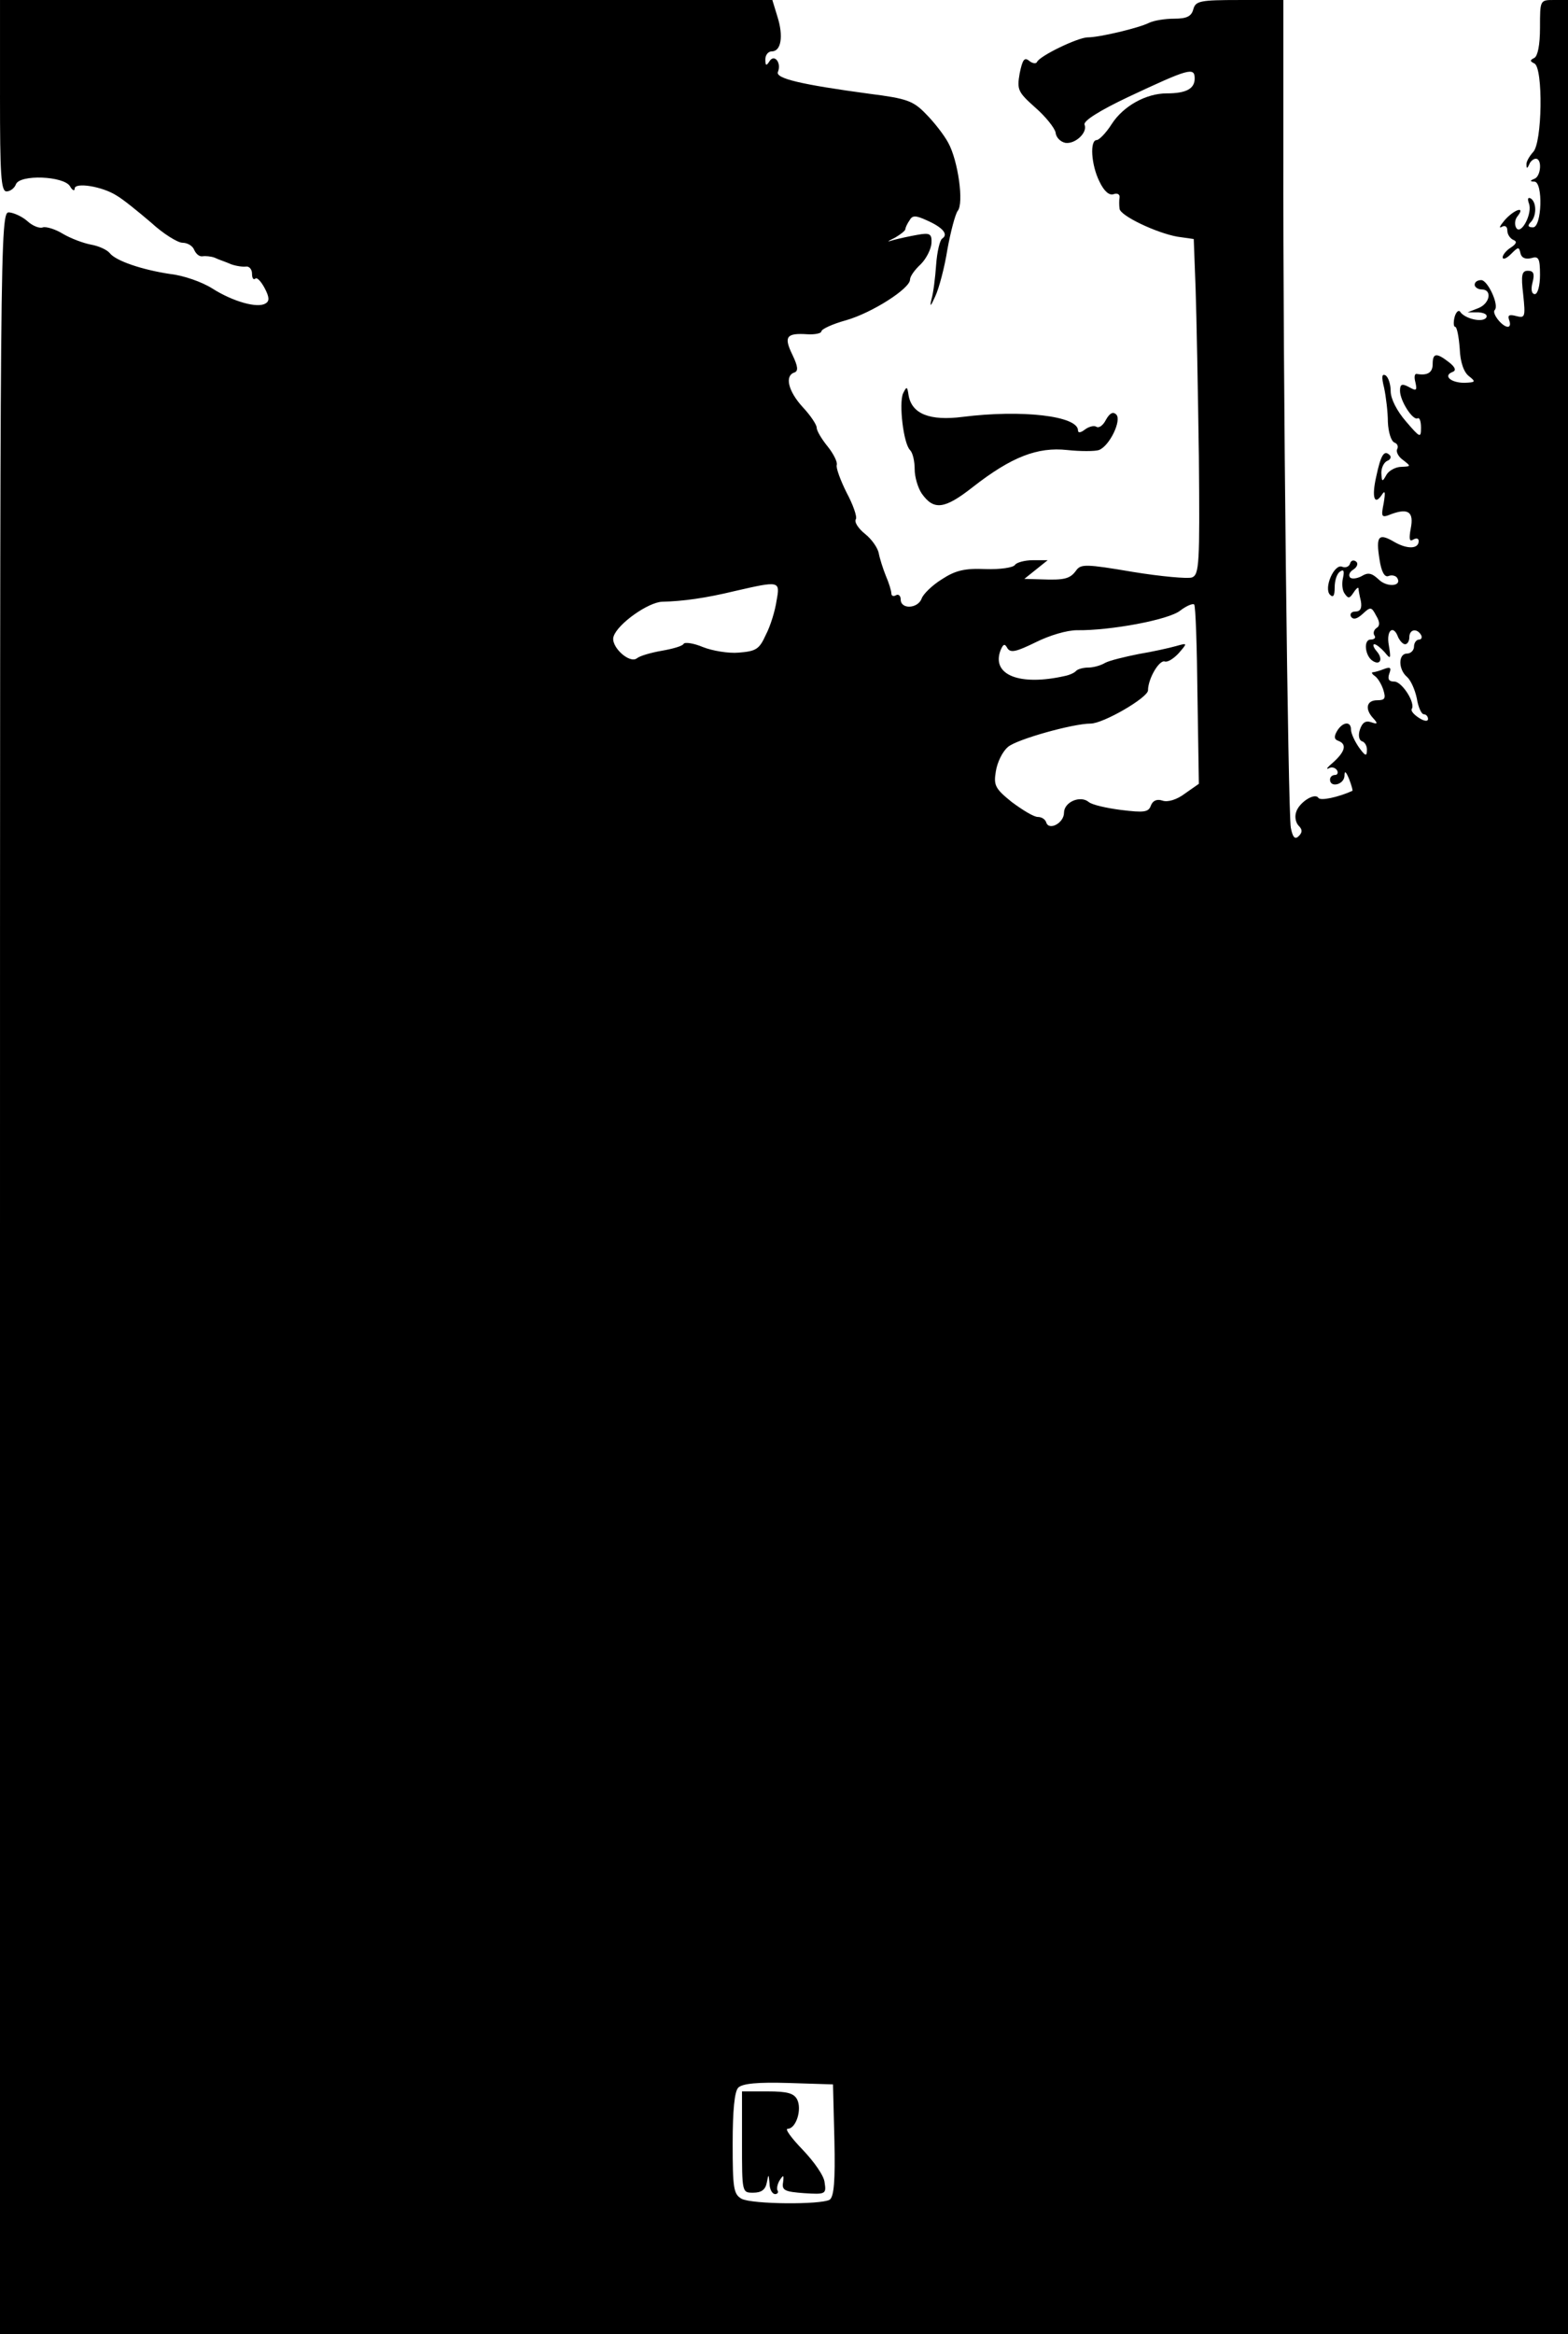 <?xml version="1.0" standalone="no"?>
<!DOCTYPE svg PUBLIC "-//W3C//DTD SVG 20010904//EN"
 "http://www.w3.org/TR/2001/REC-SVG-20010904/DTD/svg10.dtd">
<svg version="1.0" xmlns="http://www.w3.org/2000/svg"
 width="336pt" height="500pt" viewBox="0 0 336 500"
 preserveAspectRatio="xMidYMid meet">
<g transform="translate(0,500) scale(0.1,-0.1)"
fill="#000000" stroke="none">
<path d="M0 4795 c0 -169 2 -205 14 -205 8 0 17 7 20 15 8 22 103 18 116 -4 5
-9 10 -11 10 -5 0 14 59 5 90 -15 14 -8 47 -35 74 -58 26 -24 57 -43 67 -43
11 0 22 -7 25 -15 4 -9 11 -15 18 -14 6 1 18 0 26 -3 8 -4 24 -9 35 -14 11 -4
26 -6 32 -5 7 1 13 -6 13 -15 0 -10 3 -14 7 -11 3 4 12 -5 20 -20 10 -19 11
-28 2 -33 -17 -11 -70 4 -114 32 -22 14 -62 28 -90 31 -60 9 -117 28 -130 45
-6 7 -23 15 -40 18 -16 3 -43 13 -60 23 -16 10 -36 16 -43 14 -7 -3 -22 3 -33
13 -11 10 -29 18 -39 19 -20 2 -20 -20 -20 -2272 l0 -2273 1680 0 1680 0 0
2500 0 2500 -30 0 c-30 0 -30 0 -30 -59 0 -38 -5 -61 -12 -65 -10 -5 -10 -7 0
-12 19 -9 17 -171 -3 -190 -8 -9 -15 -21 -14 -27 0 -9 2 -8 6 1 2 6 9 12 14
12 14 0 11 -38 -3 -43 -10 -4 -10 -6 0 -6 19 -1 16 -98 -3 -98 -11 0 -12 4 -5
11 13 13 13 43 0 51 -6 3 -7 -1 -4 -10 9 -22 -17 -70 -27 -53 -4 7 -3 18 3 25
18 23 -8 14 -28 -9 -10 -12 -13 -18 -6 -14 7 4 12 1 12 -8 0 -8 6 -17 13 -20
8 -3 7 -8 -5 -16 -10 -6 -18 -16 -18 -21 0 -6 8 -3 18 7 15 15 17 16 20 2 2
-10 10 -14 23 -11 16 5 19 0 19 -36 0 -23 -5 -41 -11 -41 -7 0 -9 10 -5 25 5
19 2 25 -10 25 -13 0 -15 -9 -10 -51 5 -48 4 -51 -15 -46 -15 4 -19 2 -15 -9
3 -8 2 -14 -3 -14 -12 0 -35 29 -28 36 10 10 -15 64 -29 64 -8 0 -14 -4 -14
-10 0 -5 7 -10 15 -10 23 0 18 -30 -7 -40 l-23 -9 23 0 c13 -1 20 -5 17 -11
-7 -12 -46 -3 -56 12 -3 5 -9 0 -12 -11 -3 -12 -2 -21 1 -21 4 0 8 -21 10 -47
1 -29 9 -51 20 -59 15 -12 14 -13 -10 -14 -29 0 -46 15 -26 23 9 3 7 10 -7 21
-27 21 -35 20 -35 -4 0 -18 -11 -25 -34 -21 -5 1 -6 -7 -3 -18 4 -18 2 -19
-14 -10 -15 8 -19 6 -19 -8 0 -22 28 -65 38 -59 4 2 7 -7 7 -20 0 -23 -2 -22
-32 13 -20 23 -33 49 -33 65 0 15 -5 30 -11 34 -8 4 -9 -3 -3 -27 4 -19 8 -52
8 -73 1 -22 7 -41 14 -44 6 -2 9 -8 6 -14 -3 -5 2 -16 12 -23 18 -14 18 -14
-3 -15 -12 0 -27 -8 -32 -17 -9 -16 -10 -16 -11 4 0 12 6 23 13 26 6 2 9 8 5
12 -12 12 -19 1 -29 -46 -10 -44 -4 -63 12 -39 7 11 8 6 4 -18 -6 -30 -5 -32
17 -23 36 13 48 4 41 -31 -4 -22 -3 -29 5 -24 7 4 12 3 12 -3 0 -17 -24 -18
-52 -2 -34 20 -40 13 -32 -37 4 -27 11 -39 19 -36 7 3 16 1 19 -4 11 -18 -22
-21 -40 -3 -15 14 -23 15 -36 7 -9 -5 -21 -7 -25 -3 -4 5 -1 12 7 17 8 5 11
13 6 17 -5 4 -11 3 -13 -4 -2 -7 -10 -10 -17 -7 -17 7 -40 -46 -26 -60 7 -7
10 -2 10 16 0 15 5 30 12 34 7 5 9 1 6 -13 -3 -12 -2 -27 3 -34 8 -12 11 -11
19 1 5 8 10 13 11 10 0 -3 2 -15 5 -27 3 -16 -1 -23 -12 -23 -8 0 -12 -5 -9
-11 5 -7 13 -5 25 6 17 16 19 15 29 -4 8 -13 8 -22 1 -26 -6 -4 -8 -11 -5 -16
4 -5 0 -9 -8 -9 -16 0 -12 -36 5 -46 16 -10 22 5 8 21 -7 8 -9 15 -5 15 4 0
14 -8 22 -17 13 -16 14 -15 9 15 -6 32 10 45 20 17 4 -8 10 -15 15 -15 5 0 9
7 9 15 0 17 16 20 25 5 3 -5 1 -10 -4 -10 -6 0 -11 -7 -11 -15 0 -8 -7 -15
-15 -15 -19 0 -19 -34 0 -50 8 -7 17 -27 21 -46 3 -19 10 -34 15 -34 5 0 9 -5
9 -10 0 -6 -8 -5 -19 2 -11 7 -18 15 -16 19 9 13 -21 59 -37 59 -12 0 -15 5
-11 17 5 13 2 15 -11 10 -10 -4 -21 -7 -24 -7 -4 0 -2 -4 4 -8 6 -4 14 -17 18
-29 6 -19 4 -23 -13 -23 -23 0 -27 -19 -8 -39 10 -11 9 -13 -5 -8 -12 4 -19
-1 -24 -16 -4 -12 -2 -23 5 -25 6 -2 11 -11 10 -20 0 -13 -4 -11 -17 7 -9 13
-17 30 -17 38 0 19 -18 17 -30 -3 -7 -12 -6 -18 3 -21 18 -7 15 -22 -10 -45
-13 -11 -18 -17 -11 -14 6 4 14 2 18 -4 3 -5 1 -10 -4 -10 -6 0 -11 -4 -11
-10 0 -18 30 -11 31 8 0 12 3 10 10 -7 5 -13 8 -24 7 -25 -31 -14 -69 -22 -73
-15 -8 12 -43 -11 -48 -32 -3 -10 0 -22 6 -28 8 -8 8 -14 0 -22 -8 -8 -13 -3
-17 18 -6 32 -17 975 -16 1451 l0 322 -94 0 c-85 0 -94 -2 -99 -20 -4 -15 -14
-20 -41 -20 -20 0 -44 -4 -54 -9 -22 -11 -106 -31 -131 -31 -21 0 -104 -40
-109 -53 -2 -4 -10 -3 -17 3 -10 8 -14 2 -20 -27 -6 -35 -4 -40 33 -73 22 -19
42 -44 44 -54 1 -11 11 -20 21 -22 21 -3 48 22 41 39 -3 8 32 30 93 59 130 61
143 65 143 40 0 -22 -18 -32 -60 -32 -44 0 -93 -27 -118 -66 -12 -19 -27 -34
-32 -34 -15 0 -12 -53 6 -89 10 -21 21 -30 30 -27 8 3 14 0 13 -7 -1 -6 -1
-17 0 -24 1 -15 79 -52 124 -60 l35 -5 4 -107 c2 -58 5 -220 7 -359 2 -230 1
-253 -15 -259 -9 -3 -66 2 -127 12 -100 17 -111 17 -121 3 -13 -18 -25 -21
-76 -19 l-35 1 25 20 25 20 -32 0 c-17 0 -35 -5 -38 -10 -4 -6 -32 -10 -63 -9
-45 2 -65 -3 -94 -22 -21 -13 -40 -32 -43 -41 -8 -22 -45 -24 -45 -2 0 8 -5
12 -10 9 -5 -3 -10 -2 -10 4 0 5 -5 22 -12 38 -6 15 -13 37 -15 48 -2 11 -15
30 -29 41 -15 12 -24 26 -20 32 3 5 -6 31 -20 57 -13 26 -23 53 -21 59 2 6 -7
24 -19 39 -13 16 -24 34 -24 41 0 6 -13 26 -30 44 -31 34 -39 67 -18 74 9 3 8
13 -4 38 -19 39 -13 47 32 44 16 -1 30 2 30 6 0 5 24 16 53 24 56 16 137 68
137 87 0 7 10 21 23 33 12 12 22 32 23 45 1 20 -3 23 -30 18 -17 -3 -40 -8
-51 -11 -16 -5 -15 -4 3 5 12 7 22 15 22 18 0 3 4 12 9 19 6 11 13 11 37 0 34
-15 47 -30 33 -39 -5 -3 -11 -28 -13 -56 -2 -28 -6 -61 -10 -74 -4 -18 -2 -16
8 6 8 17 20 62 26 100 7 39 17 76 22 83 14 16 1 108 -20 146 -9 17 -31 45 -48
62 -27 28 -41 33 -120 43 -148 20 -203 33 -197 47 8 20 -8 39 -18 23 -7 -11
-9 -10 -9 4 0 9 6 17 14 17 20 0 25 33 12 74 l-11 36 -827 0 -828 0 0 -205z
m1664 -1082 c-3 -21 -13 -54 -23 -73 -14 -31 -21 -35 -58 -38 -22 -2 -57 4
-77 12 -19 8 -38 11 -41 7 -2 -5 -24 -11 -47 -15 -23 -4 -47 -11 -53 -16 -16
-13 -58 26 -50 47 9 27 74 73 104 74 45 1 94 8 156 23 96 22 97 22 89 -21z
m902 -203 l3 -189 -30 -21 c-17 -13 -37 -19 -48 -15 -12 4 -21 0 -25 -11 -5
-14 -15 -15 -64 -9 -31 4 -62 11 -69 17 -18 15 -53 0 -53 -23 0 -22 -32 -39
-38 -21 -2 7 -10 12 -18 12 -9 0 -33 15 -56 32 -36 29 -39 36 -34 66 3 19 14
42 26 52 18 16 139 50 177 50 27 0 122 55 123 71 0 25 24 66 36 62 6 -2 19 6
30 18 19 22 19 22 -6 15 -14 -4 -50 -12 -80 -17 -30 -6 -63 -14 -72 -19 -10
-6 -26 -10 -36 -10 -10 0 -22 -3 -26 -7 -3 -4 -14 -9 -24 -11 -97 -22 -158 2
-138 55 6 14 9 15 15 4 7 -10 19 -7 60 13 30 15 67 26 89 26 70 -1 196 22 221
42 13 10 27 16 30 13 3 -3 6 -91 7 -195z m-778 -3094 c2 -89 -1 -121 -10 -128
-19 -11 -166 -10 -189 2 -17 10 -19 22 -19 118 0 72 4 112 12 120 9 9 42 12
108 10 l95 -3 3 -119z"/>
<path d="M1590 411 c0 -108 0 -108 24 -108 17 0 26 6 29 21 4 20 4 20 6 -1 0
-13 6 -23 12 -23 5 0 8 4 5 8 -2 4 0 14 5 22 8 12 9 11 7 -5 -3 -17 4 -20 45
-23 46 -3 48 -2 44 23 -1 14 -23 45 -47 70 -24 25 -39 45 -32 45 18 0 31 42
20 63 -7 13 -21 17 -63 17 l-55 0 0 -109z"/>
<path d="M1935 4157 c-9 -22 1 -107 15 -121 6 -6 10 -24 10 -41 0 -17 7 -40
15 -52 26 -37 49 -34 110 14 82 64 138 86 202 79 28 -3 59 -3 68 0 23 9 49 64
37 76 -7 7 -14 3 -22 -11 -6 -12 -15 -19 -21 -15 -5 3 -16 0 -24 -6 -9 -7 -15
-8 -15 -2 0 31 -120 45 -247 29 -70 -9 -109 6 -116 46 -3 20 -4 20 -12 4z"/>
</g>
</svg>
